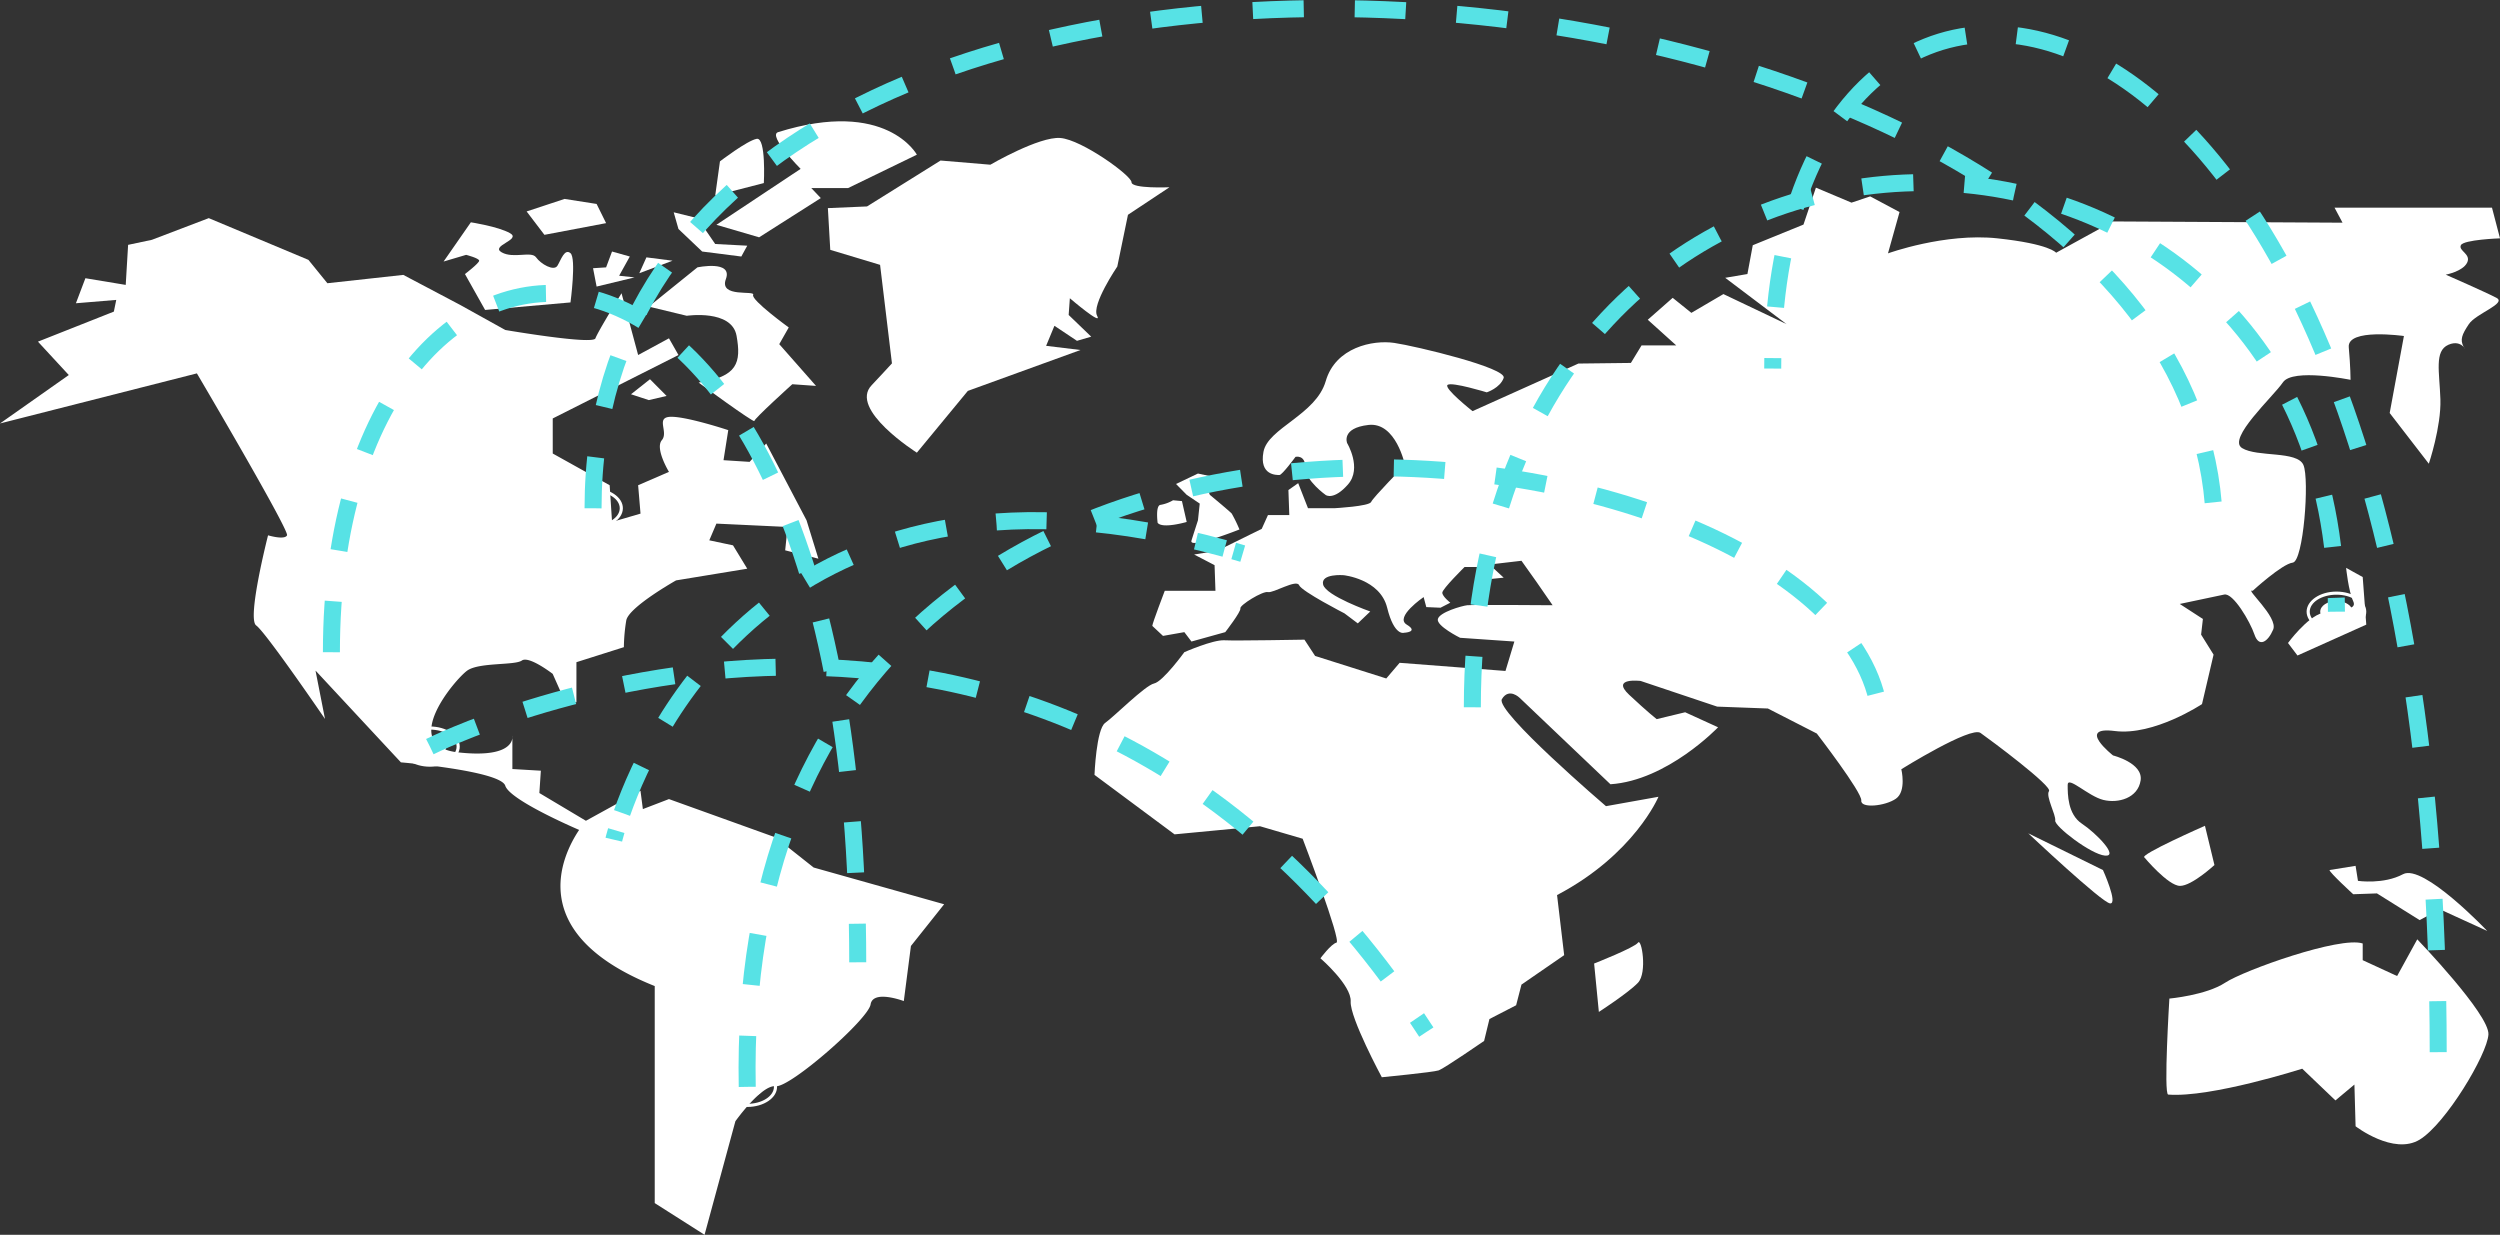 <svg xmlns="http://www.w3.org/2000/svg" width="733.446" height="362.264" viewBox="0 0 733.446 362.264">
  <rect x="0" y="0" width="733.446" height="362.264" fill="#333333" stroke="none"/>
  <g id="Group_2273" data-name="Group 2273" transform="translate(-12.454 -260.046)">
    <g id="Group_2237" data-name="Group 2237" transform="translate(12.454 295.638)">
      <g id="Group_2236" data-name="Group 2236" transform="translate(0 28.403)">
        <path id="Path_6642" data-name="Path 6642" d="M251.165,533.991l-11.137-8.817-31.318-11.263-7.653,2.937-.7-5.386-16.006,8.815-13.661-8.143.438-6.549-8.352-.489V496c-.2,1.694-2.09,5.761-16.007,4.2-17.4-1.962-.7-21.551,2.783-24s13.92-1.468,16.009-2.939,9.045,3.917,9.045,3.917l3.481,7.837,3.479.489V473.748l13.92-4.408a51.147,51.147,0,0,1,.7-7.834c.7-3.918,14.614-11.755,14.614-11.755l20.88-3.429-4.176-6.855-6.96-1.473,2.087-4.9,20.878.982-.7,6.855,9.743,2.451-3.478-11.266L237.245,409.59l-4.872,5.387-7.656-.489,1.394-8.817s-11.833-3.918-16.7-3.918-.7,4.409-2.784,6.858,2.087,9.305,2.087,9.305l-9.047,3.919.7,8.327-8.351,2.446-.7-10.773-16.7-9.305V402.242l36.888-18.61-2.786-4.9-9.047,4.9-4.87-18.122s-6.961,11.263-7.658,13.225-26.446-2.447-26.446-2.447l-13.223-7.346-16.7-8.817L108.5,362.571l-5.566-6.855L73.7,343.472,57,349.837l-6.961,1.473-.7,11.752L37.508,361.1l-2.784,7.346,11.833-.982-.7,3.431-22.269,8.815,9.047,9.794L12.454,403.713l57.764-14.694s27.142,46.04,26.446,47.508-5.569,0-5.569,0-6.262,24.489-3.479,26.446S107.8,490.4,107.8,490.4l-2.785-14.2,25.054,26.936s29.229,2.451,30.621,6.859c1.252,3.961,18.247,11.485,21.666,12.963-5.163,7.731-16.05,30.551,22.181,45.807v63.673l14.615,9.3,9.047-33.306s7.654-10.773,11.83-10.283,27.145-19.589,27.839-24,9.742-.979,9.742-.979l2.089-16.163,9.742-12.241Z" transform="translate(-12.454 -343.472)" fill="#fff"/>
        <path id="Path_6643" data-name="Path 6643" d="M210.285,543.283v.7A2.659,2.659,0,0,0,210.285,543.283Z" transform="translate(-59.96 -391.453)" fill="#fff"/>
      </g>
      <path id="Path_6644" data-name="Path 6644" d="M277.562,396.145s16.355,12,16.355,11.267,11.134-10.779,11.134-10.779l6.96.491-10.787-12.245,2.784-4.9s-11.137-8.083-10.44-9.549-10.092.978-8-4.653-8.35-3.429-8.35-3.429l-14.268,11.511,11.136,2.692s13.224-1.958,14.615,5.879S289.045,394.428,277.562,396.145Z" transform="translate(-72.606 -319.5)" fill="#fff"/>
      <path id="Path_6645" data-name="Path 6645" d="M195.9,370.794l-5.916-10.532s4.175-3.18,4.175-3.915-3.826-1.717-3.826-1.717l-6.614,1.962,8-11.511s8,1.226,11.484,3.184-5.914,3.674-2.435,5.631,8.7-.489,10.089,1.468,5.22,4.168,6.264,2.451,2.089-5.143,3.829-3.674,0,14.447,0,14.447Z" transform="translate(-53.581 -315.455)" fill="#fff"/>
      <path id="Path_6646" data-name="Path 6646" d="M256.079,410.079l5.568-4.407,4.871,4.9-5.22,1.223Z" transform="translate(-70.956 -330.005)" fill="#fff"/>
      <path id="Path_6647" data-name="Path 6647" d="M242.468,366.646l-1.044-5.386,3.828-.245,1.741-4.652,5.218,1.467-3.132,5.636,4.524.489Z" transform="translate(-67.437 -318.164)" fill="#fff"/>
      <path id="Path_6648" data-name="Path 6648" d="M259.283,363.272l2.089-4.656,7.657.982Z" transform="translate(-71.726 -318.705)" fill="#fff"/>
      <path id="Path_6649" data-name="Path 6649" d="M221,346.589l-5.22-6.859,11.136-3.674,9.395,1.471,2.784,5.632Z" transform="translate(-61.279 -313.288)" fill="#fff"/>
      <path id="Path_6650" data-name="Path 6650" d="M272.564,341.217l6.96,1.714,5.219,7.592,9.4.489-1.741,3.181-11.484-1.467-6.957-6.611Z" transform="translate(-74.915 -314.527)" fill="#fff"/>
      <path id="Path_6651" data-name="Path 6651" d="M289.05,336.453l12.528,3.673,18.1-11.51-2.786-2.937h10.789l20.183-9.795s-8.915-16.556-40.714-6.614c-3.131.979,6.611,10.774,6.611,10.774Z" transform="translate(-78.874 -306.093)" fill="#fff"/>
      <path id="Path_6652" data-name="Path 6652" d="M288.592,329.5l14.268-3.671s.7-13.472-2.087-12.982-10.789,6.614-10.789,6.614Z" transform="translate(-78.764 -307.712)" fill="#fff"/>
      <path id="Path_6653" data-name="Path 6653" d="M332.793,345.34l-.7-12.244,11.484-.491,21.574-13.469,14.614,1.225s14.268-8.327,20.532-7.839,20.877,11.023,20.877,12.98,11.136,1.471,11.136,1.471l-12.178,8.08L417,350.237s-7.658,11.267-5.917,14.448-8-5.143-8-5.143l-.349,4.9,6.614,6.368-4.178,1.223-6.611-4.407-2.436,5.875,10.091,1.223-33.057,12L358.2,404.845s-20.183-12.734-13.225-19.834c1.117-1.141,5.916-6.365,5.916-6.365l-3.48-28.9Z" transform="translate(-89.211 -307.632)" fill="#fff"/>
      <path id="Path_6654" data-name="Path 6654" d="M451.985,460.272c0-.735,3.653-10.284,3.653-10.284h14.876l-.261-7.531-6-3.123,6.786-1.1,13.05-6.426,1.826-4.041h6.265l-.261-7.348,2.871-2.022,2.872,7.348h7.828s10.177-.551,10.7-1.835,9.919-10.839,9.919-10.839-2.611-12.672-10.7-11.752-6.264,5.326-6.264,5.326,4.438,7.343.261,12.123-6.526,3.12-6.526,3.12-6-4.226-6-8.078S494,410.683,494,410.683s-3.915,5.326-4.7,5.326-6,.183-4.7-6.8,15.4-10.835,18.27-20.755,13.832-12.12,20.1-11.2,33.144,7.346,32.1,10.286-4.958,4.22-4.958,4.22-10.18-3.118-11.484-2.2,7.308,7.715,7.308,7.715l31.057-13.962,15.4-.183,3.131-5.143H605.7l-8.352-7.527,7.309-6.43,5.479,4.408,9.4-5.509,18.527,8.815-18.005-13.589,6.523-1.106,1.568-8.448,14.877-6.06,3.65-10.835,10.441,4.4,5.48-1.835,8.612,4.592-3.391,12.122s16.7-6.06,32.1-4.408,17.225,4.225,17.225,4.225l16.7-9.183,67.333.367-2.348-4.407h46.192l2.35,9s-10.7.368-11.482,2.02,3.13,2.572,1.826,5.145-6.264,3.491-6.264,3.491,11.745,5.141,14.876,6.793-6,4.591-8.09,7.714-2.611,4.591-1.567,6.611-.261-2.386-4.437-.551-2.609,7.9-2.347,15.98-3.394,18.917-3.394,18.917l-11.484-14.875,4.176-22.591s-16.7-2.389-16.181,3.3.523,9.554.523,9.554-16.964-3.491-19.835.734-16.44,16.531-12,19.283,16.181.735,18.007,4.958,0,28.286-3.131,28.654-11.744,8.265-11.744,8.265c-2.609-.917,7.568,7.715,6,11.384s-4.175,5.326-5.479,1.473-6.265-12.307-8.875-11.756l-13.05,2.757,6.788,4.408-.524,4.591,3.656,5.875-3.393,14.509s-14.095,9.366-25.579,7.9-.521,7.165-.521,7.165,8.874,2.2,8.09,7.344-6.524,6.8-10.96,5.7-10.439-7.165-10.439-4.409,0,8.629,4.175,11.386,10.961,9.732,6.785,9.366-14.874-8.629-14.614-10.283-2.872-7.166-1.826-8.634-17.225-15.058-20.1-17.08-23.225,10.654-23.225,10.654,1.565,6.426-1.567,8.633-10.439,2.936-10.178.55-13.048-19.654-13.048-19.654l-14.354-7.344-14.875-.554-22.447-7.528s-8.871-1.1-3.391,4.042,8.091,7.16,8.091,7.16l8.351-2.019,9.657,4.408s-14.878,15.609-31.579,16.714L559.77,481.394s-3.132-3.123-5.221.366,30.537,31.406,30.537,31.406l15.4-2.756s-7.049,16.9-29.753,28.836l2.087,17.632-12.528,8.634-1.565,6.062-7.83,4.038-1.565,6.429s-11.744,8.082-13.31,8.633-16.7,2.018-16.7,2.018-9.4-17.448-9.135-22.223-8.873-12.674-8.873-12.674,3.131-4.223,4.7-4.591-9.915-30.487-9.915-30.487l-12.528-3.671-25.055,2.386-23.487-17.449s.521-13.406,3.131-15.245,11.745-11.018,14.354-11.569,8.873-9.183,8.873-9.183,8.352-3.674,11.744-3.489,23.491-.185,23.491-.185l3.13,4.776,20.879,6.61,3.915-4.592,31.056,2.389,2.611-8.632-15.921-1.1s-7.049-3.491-6.525-5.509,7.046-3.857,8.614-4.042,25.053,0,25.053,0l-4.7-6.8-4.437-6.243-9.395,1.1,4.176,3.857-5.48.549-1.565-3.674h-4.438s-6.524,6.431-6.524,7.532,2.35,2.939,2.35,2.939l-2.871,1.469-4.175-.183-.783-2.94s-8.612,5.88-4.958,8.082-.783,2.389-.783,2.389-2.87,1.1-4.959-7.348S508.1,445.4,508.1,445.4s-6.786-.551-6,2.752,13.829,7.9,13.829,7.9l-3.653,3.489-3.913-2.939s-12.527-6.427-13.311-8.266-7.568,2.391-9.134,2.023-8.35,3.857-8.091,4.774-4.435,6.977-4.435,6.977l-9.917,2.757-2.089-2.757-6.262,1.106Z" transform="translate(-113.926 -312.244)" fill="#fff"/>
      <path id="Path_6655" data-name="Path 6655" d="M471.028,461.8c.1-.378,1.914-6,1.914-6l.522-4.9-3.827-2.574-3.132-3.181,6.437-3.062,4,.857-1.394,3.062.873,2.324s5.913,4.9,6.436,5.514a43.566,43.566,0,0,1,2.262,4.652S470.331,464.371,471.028,461.8Z" transform="translate(-121.487 -338.749)" fill="#fff"/>
      <path id="Path_6656" data-name="Path 6656" d="M459.357,459.011s-.7-5.143.871-5.265a10.92,10.92,0,0,0,3.653-1.346l2.611.245,1.392,6.121S460.75,460.85,459.357,459.011Z" transform="translate(-119.733 -341.226)" fill="#fff"/>
      <path id="Path_6657" data-name="Path 6657" d="M629.321,643.484l-1.391-14.2s11.83-4.652,12.874-6.125,2.782,8.817,0,11.756S629.321,643.484,629.321,643.484Z" transform="translate(-160.25 -382.196)" fill="#fff"/>
      <path id="Path_6658" data-name="Path 6658" d="M849.406,667.466c-1.385-.113.349-28.165.349-28.165s10.784-.978,16.353-4.653,33.754-13.713,40.363-11.51v4.9l10.093,4.652,5.914-10.773s21.228,22.04,20.879,27.919-12.526,26.2-20.181,30.852-18.793-3.919-18.793-3.919l-.344-12.241-5.571,4.652-9.741-9.305S861.931,668.444,849.406,667.466Z" transform="translate(-213.305 -381.932)" fill="#fff"/>
      <path id="Path_6659" data-name="Path 6659" d="M795.537,580.986s21.574,20.323,24.009,20.569-2.086-9.792-2.086-9.792Z" transform="translate(-200.498 -372.104)" fill="#fff"/>
      <path id="Path_6660" data-name="Path 6660" d="M840.379,587.389s6.961,8.326,10.439,8.326,10.092-6.12,10.092-6.12l-2.784-11.511S838.64,586.655,840.379,587.389Z" transform="translate(-211.24 -371.407)" fill="#fff"/>
      <path id="Path_6661" data-name="Path 6661" d="M911.857,594.781c0,.734,6.958,7.1,6.958,7.1l6.959-.245,12.528,7.837,5.916-3.185,13.917,6.366S939.345,592.819,933.428,596c-5.7,3.065-13.221,1.957-13.221,1.957l-.7-4.409Z" transform="translate(-228.431 -375.122)" fill="#fff"/>
      <path id="Path_6662" data-name="Path 6662" d="M895.827,500.542s5.567-7.593,10.089-8.817,10.44-.489,9.05-3.429-2.089-9.795-2.089-9.795l4.87,2.694,1.046,13.959-20.184,9.061Z" transform="translate(-224.581 -347.494)" fill="#fff"/>
    </g>
    <g id="Group_2239" data-name="Group 2239" transform="translate(177.69 403.252)">
      <path id="Path_6663" data-name="Path 6663" d="M244.68,454.5c0,1.728-2.131,3.127-4.758,3.127s-4.761-1.4-4.761-3.127,2.132-3.123,4.761-3.123S244.68,452.772,244.68,454.5Z" transform="translate(-231.169 -448.594)" fill="#fff"/>
      <g id="Group_2238" data-name="Group 2238">
        <path id="Path_6664" data-name="Path 6664" d="M238.66,459.524c-4.827,0-8.752-2.649-8.752-5.906s3.925-5.9,8.752-5.9,8.751,2.649,8.751,5.9S243.485,459.524,238.66,459.524Zm0-10.885c-4.318,0-7.832,2.234-7.832,4.979s3.514,4.983,7.832,4.983,7.83-2.234,7.83-4.983S242.977,448.639,238.66,448.639Z" transform="translate(-229.908 -447.716)" fill="#fff"/>
      </g>
    </g>
    <g id="Group_2241" data-name="Group 2241" transform="translate(100.352 445.594)">
      <path id="Path_6665" data-name="Path 6665" d="M142.9,510.224c0,1.726-2.131,3.123-4.759,3.123s-4.76-1.4-4.76-3.123,2.132-3.125,4.76-3.125S142.9,508.495,142.9,510.224Z" transform="translate(-129.391 -504.318)" fill="#fff"/>
      <g id="Group_2240" data-name="Group 2240" transform="translate(0 0)">
        <path id="Path_6666" data-name="Path 6666" d="M136.881,515.249c-4.826,0-8.751-2.649-8.751-5.9s3.925-5.906,8.751-5.906,8.751,2.648,8.751,5.906S141.707,515.249,136.881,515.249Zm0-10.888c-4.318,0-7.831,2.234-7.831,4.984s3.513,4.982,7.831,4.982,7.83-2.235,7.83-4.982S141.2,504.361,136.881,504.361Z" transform="translate(-128.13 -503.439)" fill="#fff"/>
      </g>
    </g>
    <g id="Group_2243" data-name="Group 2243" transform="translate(129.828 473.174)">
      <path id="Path_6667" data-name="Path 6667" d="M181.695,546.519c0,1.724-2.131,3.123-4.759,3.123s-4.76-1.4-4.76-3.123,2.131-3.128,4.76-3.128S181.695,544.792,181.695,546.519Z" transform="translate(-168.183 -540.613)" fill="#fff"/>
      <g id="Group_2242" data-name="Group 2242" transform="translate(0 0)">
        <path id="Path_6668" data-name="Path 6668" d="M175.674,551.545c-4.827,0-8.753-2.651-8.753-5.9s3.926-5.906,8.753-5.906,8.751,2.649,8.751,5.906S180.5,551.545,175.674,551.545Zm0-10.888c-4.318,0-7.831,2.235-7.831,4.984s3.513,4.984,7.831,4.984,7.83-2.239,7.83-4.984S179.99,540.657,175.674,540.657Z" transform="translate(-166.921 -539.735)" fill="#fff"/>
      </g>
    </g>
    <g id="Group_2245" data-name="Group 2245" transform="translate(183.777 500.48)">
      <path id="Path_6669" data-name="Path 6669" d="M252.693,582.448c0,1.727-2.131,3.126-4.758,3.126s-4.761-1.4-4.761-3.126,2.131-3.124,4.761-3.124S252.693,580.724,252.693,582.448Z" transform="translate(-239.181 -576.547)" fill="#fff"/>
      <g id="Group_2244" data-name="Group 2244" transform="translate(0 0)">
        <path id="Path_6670" data-name="Path 6670" d="M246.673,587.474c-4.827,0-8.754-2.648-8.754-5.9s3.927-5.9,8.754-5.9,8.75,2.648,8.75,5.9S251.5,587.474,246.673,587.474Zm0-10.885c-4.319,0-7.832,2.235-7.832,4.981s3.513,4.984,7.832,4.984,7.83-2.235,7.83-4.984S250.988,576.589,246.673,576.589Z" transform="translate(-237.919 -575.669)" fill="#fff"/>
      </g>
    </g>
    <g id="Group_2247" data-name="Group 2247" transform="translate(255.341 536.458)">
      <path id="Path_6671" data-name="Path 6671" d="M346.87,629.8c0,1.727-2.13,3.128-4.758,3.128s-4.759-1.4-4.759-3.128,2.131-3.123,4.759-3.123S346.87,628.073,346.87,629.8Z" transform="translate(-333.36 -623.896)" fill="#fff"/>
      <g id="Group_2246" data-name="Group 2246">
        <path id="Path_6672" data-name="Path 6672" d="M340.85,634.825c-4.827,0-8.752-2.649-8.752-5.906s3.926-5.9,8.752-5.9,8.751,2.648,8.751,5.9S345.675,634.825,340.85,634.825Zm0-10.885c-4.318,0-7.83,2.234-7.83,4.979s3.513,4.984,7.83,4.984,7.83-2.235,7.83-4.984S345.167,623.94,340.85,623.94Z" transform="translate(-332.098 -623.018)" fill="#fff"/>
      </g>
    </g>
    <g id="Group_2249" data-name="Group 2249" transform="translate(422.144 556.925)">
      <path id="Path_6673" data-name="Path 6673" d="M566.386,656.735c0,1.724-2.131,3.125-4.758,3.125s-4.76-1.4-4.76-3.125,2.131-3.125,4.76-3.125S566.386,655.009,566.386,656.735Z" transform="translate(-552.876 -650.831)" fill="#fff"/>
      <g id="Group_2248" data-name="Group 2248">
        <path id="Path_6674" data-name="Path 6674" d="M560.367,661.763c-4.827,0-8.753-2.653-8.753-5.906s3.926-5.9,8.753-5.9,8.752,2.649,8.752,5.9S565.191,661.763,560.367,661.763Zm0-10.889c-4.318,0-7.831,2.234-7.831,4.983s3.513,4.984,7.831,4.984,7.83-2.237,7.83-4.984S564.683,650.874,560.367,650.874Z" transform="translate(-551.614 -649.953)" fill="#fff"/>
      </g>
    </g>
    <g id="Group_2251" data-name="Group 2251" transform="translate(435.654 464.767)">
      <path id="Path_6675" data-name="Path 6675" d="M584.168,535.449c0,1.727-2.131,3.126-4.759,3.126s-4.758-1.4-4.758-3.126,2.131-3.123,4.758-3.123S584.168,533.725,584.168,535.449Z" transform="translate(-570.656 -529.548)" fill="#fff"/>
      <g id="Group_2250" data-name="Group 2250">
        <path id="Path_6676" data-name="Path 6676" d="M578.147,540.475c-4.827,0-8.753-2.649-8.753-5.9s3.926-5.9,8.753-5.9,8.752,2.648,8.752,5.9S582.972,540.475,578.147,540.475Zm0-10.885c-4.317,0-7.831,2.234-7.831,4.981s3.514,4.984,7.831,4.984,7.83-2.235,7.83-4.984S582.463,529.59,578.147,529.59Z" transform="translate(-569.394 -528.67)" fill="#fff"/>
      </g>
    </g>
    <g id="Group_2253" data-name="Group 2253" transform="translate(370.425 419.338)">
      <path id="Path_6677" data-name="Path 6677" d="M498.325,475.668c0,1.728-2.131,3.123-4.759,3.123s-4.761-1.4-4.761-3.123,2.131-3.123,4.761-3.123S498.325,473.942,498.325,475.668Z" transform="translate(-484.813 -469.764)" fill="#fff"/>
      <g id="Group_2252" data-name="Group 2252">
        <path id="Path_6678" data-name="Path 6678" d="M492.3,480.695c-4.827,0-8.753-2.649-8.753-5.906s3.926-5.9,8.753-5.9,8.75,2.648,8.75,5.9S497.129,480.695,492.3,480.695Zm0-10.89c-4.319,0-7.831,2.235-7.831,4.984s3.512,4.984,7.831,4.984,7.83-2.235,7.83-4.984S496.622,469.805,492.3,469.805Z" transform="translate(-483.551 -468.885)" fill="#fff"/>
      </g>
    </g>
    <g id="Group_2255" data-name="Group 2255" transform="translate(555.406 467.89)">
      <path id="Path_6679" data-name="Path 6679" d="M741.763,539.562c0,1.723-2.131,3.124-4.758,3.124s-4.759-1.4-4.759-3.124,2.131-3.126,4.759-3.126S741.763,537.835,741.763,539.562Z" transform="translate(-728.252 -533.658)" fill="#fff"/>
      <g id="Group_2254" data-name="Group 2254" transform="translate(0 0)">
        <path id="Path_6680" data-name="Path 6680" d="M735.743,544.589c-4.828,0-8.753-2.653-8.753-5.9s3.925-5.9,8.753-5.9,8.75,2.648,8.75,5.9S740.568,544.589,735.743,544.589Zm0-10.887c-4.319,0-7.833,2.234-7.833,4.982s3.514,4.983,7.833,4.983,7.83-2.237,7.83-4.983S740.059,533.7,735.743,533.7Z" transform="translate(-726.99 -532.78)" fill="#fff"/>
      </g>
    </g>
    <g id="Group_2257" data-name="Group 2257" transform="translate(653.373 413.432)">
      <path id="Path_6681" data-name="Path 6681" d="M870.69,467.9c0,1.727-2.131,3.126-4.759,3.126s-4.758-1.4-4.758-3.126,2.13-3.123,4.758-3.123S870.69,466.174,870.69,467.9Z" transform="translate(-857.178 -461.992)" fill="#fff"/>
      <g id="Group_2256" data-name="Group 2256">
        <path id="Path_6682" data-name="Path 6682" d="M864.669,472.923c-4.827,0-8.753-2.648-8.753-5.9s3.926-5.906,8.753-5.906,8.751,2.649,8.751,5.906S869.494,472.923,864.669,472.923Zm0-10.888c-4.318,0-7.831,2.238-7.831,4.984S860.351,472,864.669,472s7.83-2.235,7.83-4.984S868.985,462.035,864.669,462.035Z" transform="translate(-855.916 -461.113)" fill="#fff"/>
      </g>
    </g>
    <g id="Group_2259" data-name="Group 2259" transform="translate(689.161 433.597)">
      <ellipse id="Ellipse_1" data-name="Ellipse 1" cx="4.759" cy="3.123" rx="4.759" ry="3.123" transform="translate(3.994 2.783)" fill="#fff"/>
      <g id="Group_2258" data-name="Group 2258">
        <path id="Path_6683" data-name="Path 6683" d="M911.767,499.46c-4.827,0-8.753-2.648-8.753-5.9s3.926-5.906,8.753-5.906,8.752,2.649,8.752,5.906S916.592,499.46,911.767,499.46Zm0-10.888c-4.317,0-7.831,2.235-7.831,4.984s3.514,4.984,7.831,4.984,7.83-2.235,7.83-4.984S916.083,488.572,911.767,488.572Z" transform="translate(-903.014 -487.65)" fill="#fff"/>
      </g>
    </g>
    <g id="Group_2261" data-name="Group 2261" transform="translate(719.021 562.83)">
      <path id="Path_6684" data-name="Path 6684" d="M957.08,664.5c0,1.728-2.131,3.127-4.759,3.127s-4.76-1.4-4.76-3.127,2.132-3.123,4.76-3.123S957.08,662.779,957.08,664.5Z" transform="translate(-943.571 -658.601)" fill="#fff"/>
      <g id="Group_2260" data-name="Group 2260" transform="translate(0 0)">
        <path id="Path_6685" data-name="Path 6685" d="M951.06,669.53c-4.825,0-8.75-2.648-8.75-5.9s3.925-5.9,8.75-5.9,8.752,2.649,8.752,5.9S955.885,669.53,951.06,669.53Zm0-10.885c-4.317,0-7.83,2.235-7.83,4.98s3.513,4.983,7.83,4.983,7.831-2.234,7.831-4.983S955.379,658.645,951.06,658.645Z" transform="translate(-942.31 -657.723)" fill="#fff"/>
      </g>
    </g>
    <g id="Group_2263" data-name="Group 2263" transform="translate(522.22 365.399)">
      <path id="Path_6686" data-name="Path 6686" d="M698.088,404.679c0,1.728-2.131,3.128-4.759,3.128s-4.758-1.4-4.758-3.128,2.131-3.123,4.758-3.123S698.088,402.956,698.088,404.679Z" transform="translate(-684.578 -398.778)" fill="#fff"/>
      <g id="Group_2262" data-name="Group 2262">
        <path id="Path_6687" data-name="Path 6687" d="M692.067,409.707c-4.825,0-8.751-2.648-8.751-5.906s3.926-5.9,8.751-5.9,8.752,2.648,8.752,5.9S696.893,409.707,692.067,409.707Zm0-10.885c-4.315,0-7.83,2.235-7.83,4.979s3.514,4.984,7.83,4.984,7.83-2.235,7.83-4.984S696.385,398.822,692.067,398.822Z" transform="translate(-683.316 -397.9)" fill="#fff"/>
      </g>
    </g>
    <g id="Group_2265" data-name="Group 2265" transform="translate(222.926 572.995)">
      <path id="Path_6688" data-name="Path 6688" d="M304.213,677.885c0,1.727-2.131,3.126-4.759,3.126s-4.761-1.4-4.761-3.126,2.131-3.125,4.761-3.125S304.213,676.161,304.213,677.885Z" transform="translate(-290.701 -671.98)" fill="#fff"/>
      <g id="Group_2264" data-name="Group 2264">
        <path id="Path_6689" data-name="Path 6689" d="M298.192,682.911c-4.827,0-8.753-2.648-8.753-5.9s3.926-5.906,8.753-5.906,8.75,2.648,8.75,5.906S303.017,682.911,298.192,682.911Zm0-10.888c-4.319,0-7.831,2.237-7.831,4.984s3.512,4.984,7.831,4.984,7.83-2.235,7.83-4.984S302.508,672.023,298.192,672.023Z" transform="translate(-289.439 -671.101)" fill="#fff"/>
      </g>
    </g>
    <g id="Group_2267" data-name="Group 2267" transform="translate(192.531 412.786)">
      <g id="Group_2266" data-name="Group 2266">
        <path id="Path_6690" data-name="Path 6690" d="M249.439,582.6s.222-.951.728-2.658" transform="translate(-249.439 -489)" fill="none" stroke="#57e2e5" stroke-miterlimit="10" stroke-width="4.989"/>
        <path id="path3" d="M252.616,546.021c9.5-26.946,50.218-112.276,176.8-77.59" transform="translate(-250.202 -460.263)" fill="none" stroke="#57e2e5" stroke-miterlimit="10" stroke-width="4.989" stroke-dasharray="14.769 14.769"/>
        <path id="Path_6692" data-name="Path 6692" d="M488.769,471.987q1.32.376,2.654.769" transform="translate(-306.91 -463.078)" fill="none" stroke="#57e2e5" stroke-miterlimit="10" stroke-width="4.989"/>
      </g>
    </g>
    <path id="path2" d="M178.44,540.132s179.316-90.094,292.314,83.749" transform="translate(-39.859 -61.052)" fill="none" stroke="#57e2e5" stroke-miterlimit="10" stroke-width="4.989" stroke-dasharray="14.967"/>
    <path id="path4" d="M300.942,621.476c-4.761-250.085,332.48-197.183,332.48-105.107" transform="translate(-69.264 -42.575)" fill="none" stroke="#57e2e5" stroke-miterlimit="10" stroke-width="4.989" stroke-dasharray="14.967"/>
    <path id="path5" d="M241.426,409.154c0-217.5,475.683-174.207,475.683,7.061" transform="translate(-54.984 0)" fill="none" stroke="#57e2e5" stroke-miterlimit="10" stroke-width="4.989" stroke-dasharray="14.967"/>
    <path id="path7" d="M892.125,571.1c0-339.312-195.24-364.49-195.24-200.555" transform="translate(-164.355 -2.372)" fill="none" stroke="#57e2e5" stroke-miterlimit="10" stroke-width="4.989" stroke-dasharray="14.967"/>
    <path id="path6" d="M580.913,483.682c0-203.3,253.507-197.486,253.507-28.042" transform="translate(-136.506 -16.138)" fill="none" stroke="#57e2e5" stroke-miterlimit="10" stroke-width="4.989" stroke-dasharray="14.967"/>
    <path id="path1" d="M140.409,477.8c0-150.628,154.41-155.756,154.41,90.968" transform="translate(-30.726 -26.406)" fill="none" stroke="#57e2e5" stroke-miterlimit="10" stroke-width="4.989" stroke-dasharray="14.967"/>
  </g>
</svg>
